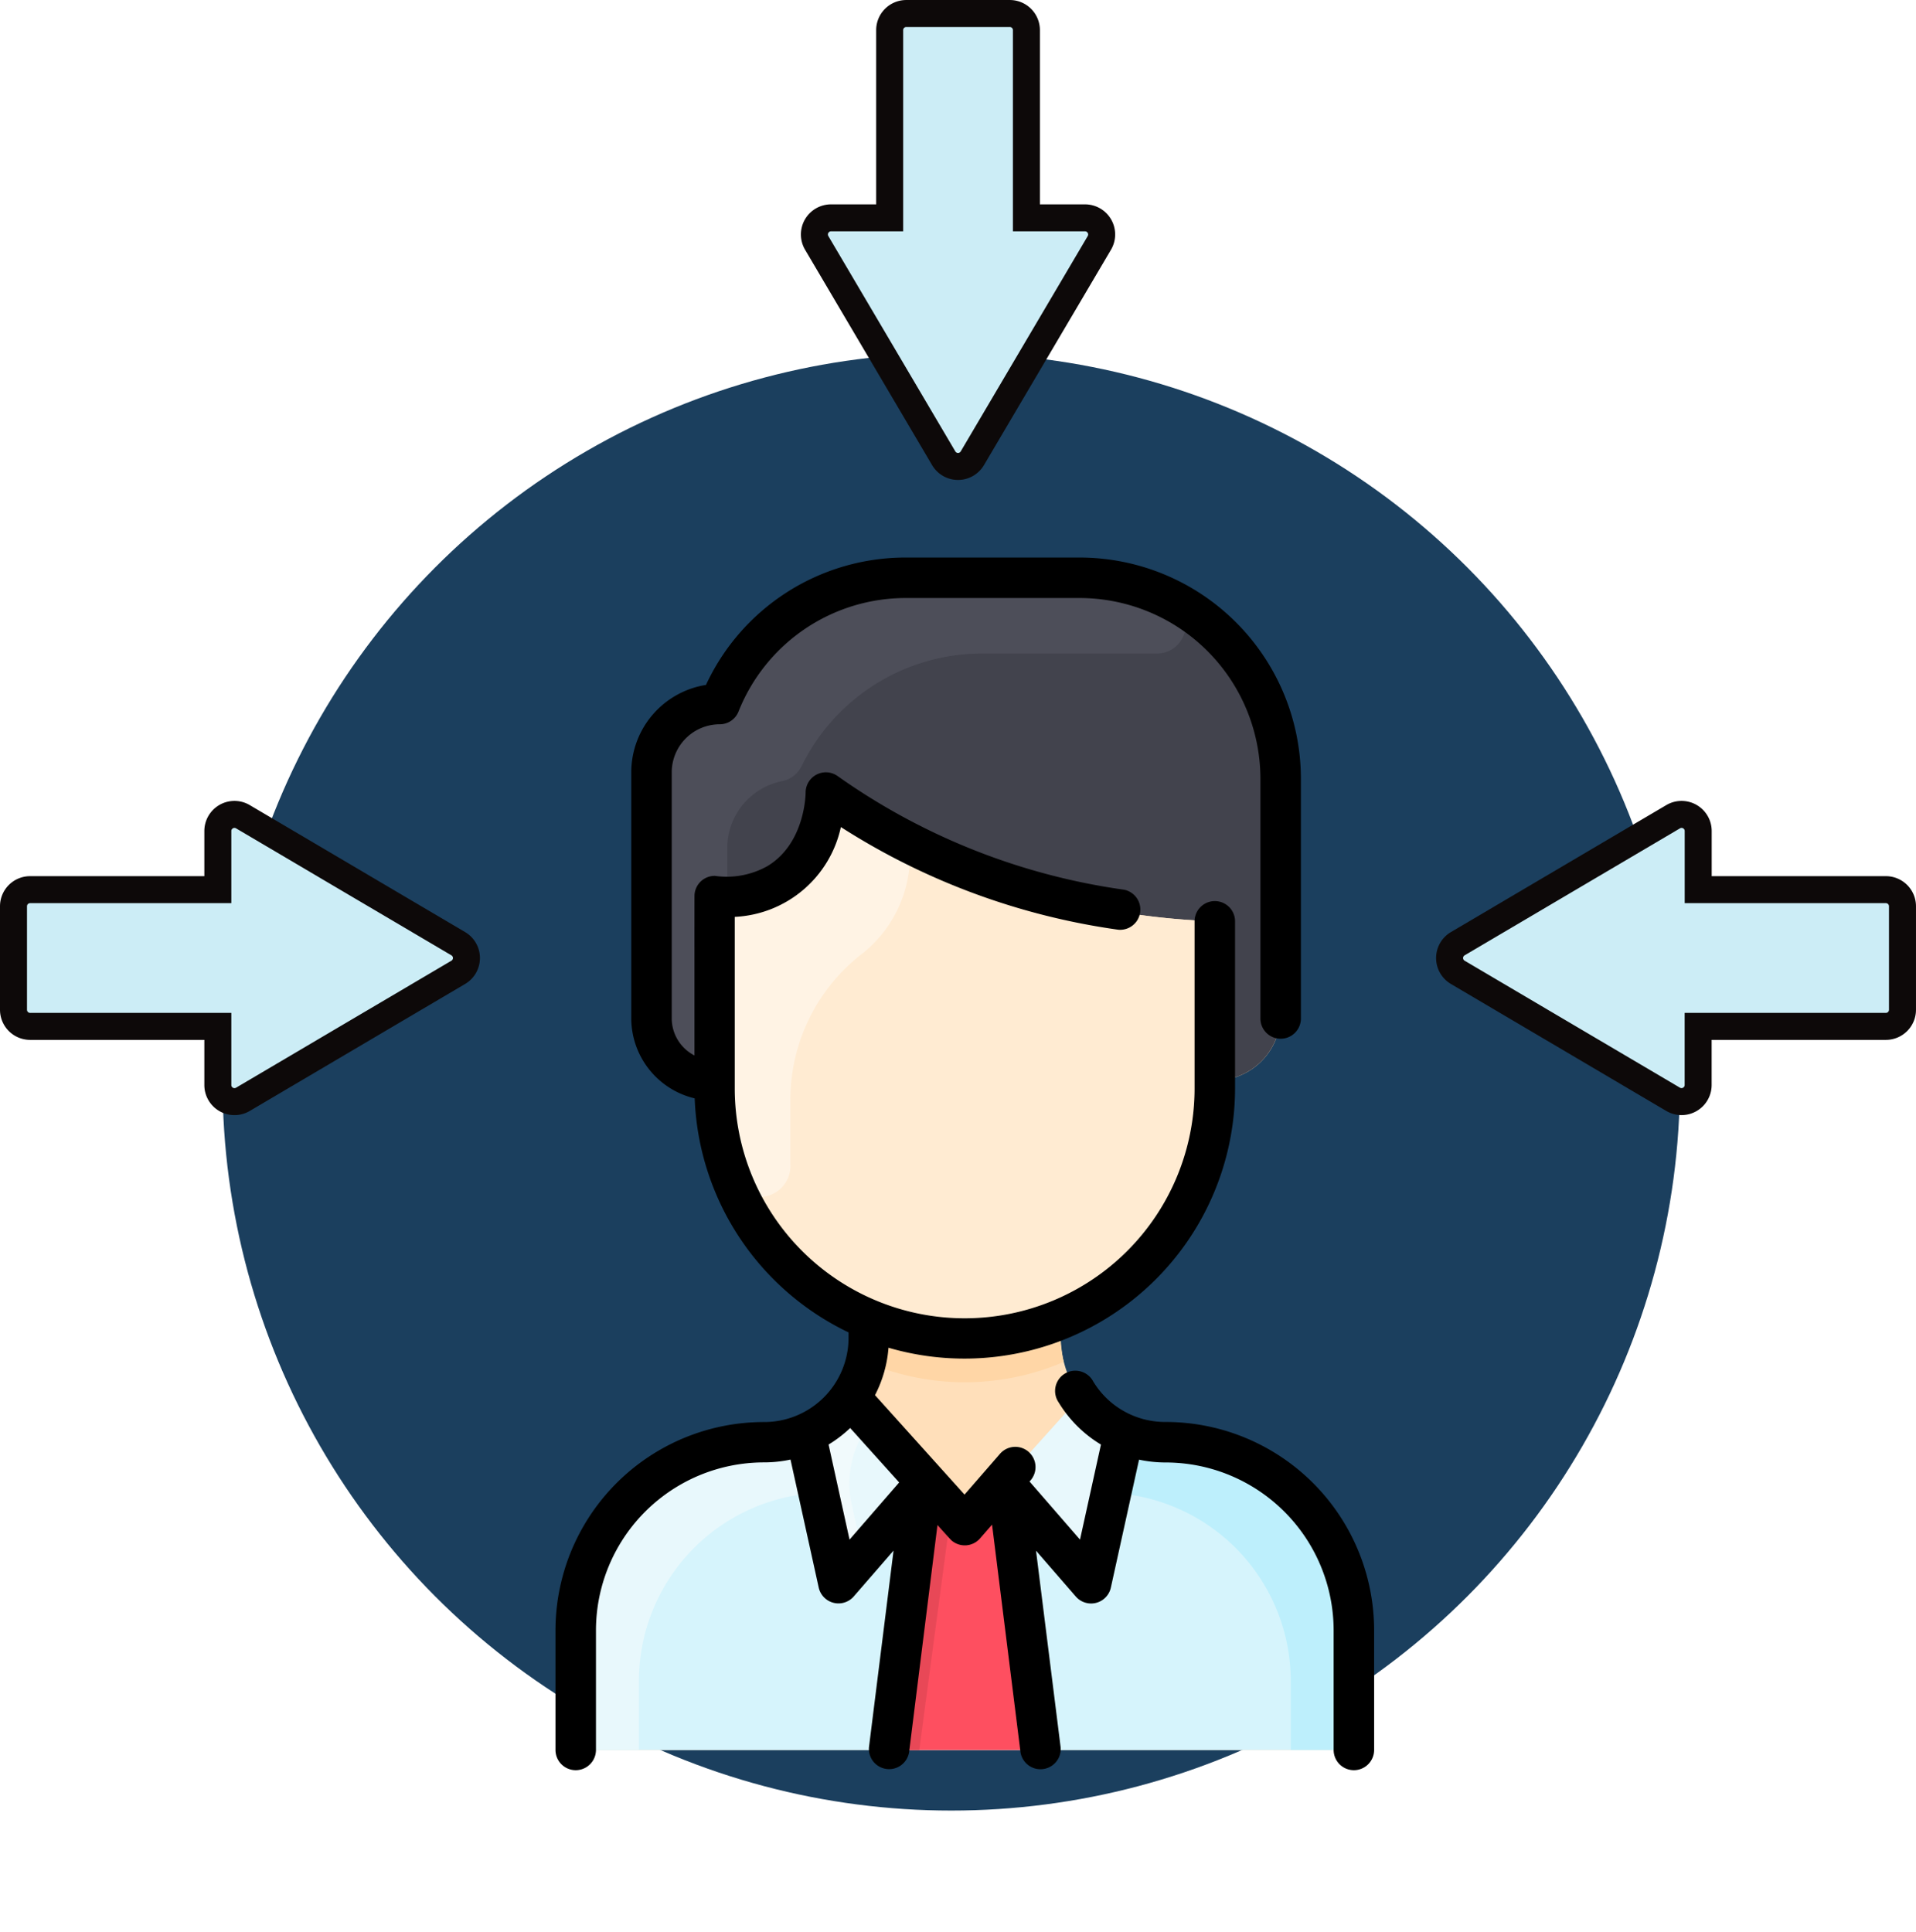 <svg xmlns="http://www.w3.org/2000/svg" xmlns:xlink="http://www.w3.org/1999/xlink" width="141.985" height="143.184" viewBox="0 0 141.985 143.184"><defs><filter id="a" x="7.492" y="17.184" width="126" height="126" filterUnits="userSpaceOnUse"><feOffset dy="3" input="SourceAlpha"/><feGaussianBlur stdDeviation="3" result="b"/><feFlood flood-opacity="0.161"/><feComposite operator="in" in2="b"/><feComposite in="SourceGraphic"/></filter></defs><g transform="translate(-939.508 -924.092)"><g transform="matrix(1, 0, 0, 1, 939.51, 924.09)" filter="url(#a)"><circle cx="54" cy="54" r="54" transform="translate(16.49 23.18)" fill="#1b3f5e"/></g><g transform="translate(980.672 965.411)"><path d="M143.665,85.943v7.391a1.5,1.5,0,0,1-1.5,1.5H87.5a1.5,1.5,0,0,1-1.5-1.5V85.943a14.027,14.027,0,0,1,14.038-13.92,7.755,7.755,0,0,0,6.285-3.308,8.718,8.718,0,0,0,1.395-5.71l.028-.069A18.537,18.537,0,0,1,96.3,45.805v-.586a4.651,4.651,0,0,1-3.786-1.883s0,0,0,0a4.544,4.544,0,0,1-.893-2.707V22.379a5.055,5.055,0,0,1,5.055-5.055A14.89,14.89,0,0,1,110.5,7.963c8.909,0,14.635-.067,15.113.172.112.017,1.145.2,1.226.242a14.889,14.889,0,0,1,11.4,14.478v17.5a4.868,4.868,0,0,1-4.868,4.868v.586a18.537,18.537,0,0,1-11.449,17.131l.028.069a8.714,8.714,0,0,0,1.395,5.71,7.753,7.753,0,0,0,6.285,3.308A14.027,14.027,0,0,1,143.665,85.943Z" transform="translate(-84.502 -6.465)" fill="#ffdfba"/><path d="M162.6,22.854v17.5a4.868,4.868,0,0,1-4.868,4.868V34.853a1.5,1.5,0,0,0-1.406-1.494,53.6,53.6,0,0,1-25.485-8.2,1.5,1.5,0,0,0-2.256.889,7.384,7.384,0,0,1-3.243,4.564,9.847,9.847,0,0,1-3.744,1.093,1.49,1.49,0,0,0-.936,1.385V45.219a4.652,4.652,0,0,1-3.786-1.883s0,0,0,0a4.539,4.539,0,0,1-.809-1.835c-.12-.612-.084.769-.084-19.119a5.055,5.055,0,0,1,5.055-5.055A14.894,14.894,0,0,1,134.86,7.963c8.909,0,14.635-.067,15.113.172A14.856,14.856,0,0,1,154,9.356c.022.011.379.176.393.191a14.889,14.889,0,0,1,8.2,13.308Z" transform="translate(-108.864 -6.465)" fill="#42434d"/><path d="M143.665,349.728v7.391a1.5,1.5,0,0,1-1.5,1.5H87.5a1.5,1.5,0,0,1-1.5-1.5v-7.391a14.027,14.027,0,0,1,14.038-13.92,7.755,7.755,0,0,0,6.285-3.308l7.4,8.219a1.5,1.5,0,0,0,2.228,0c2.138-2.377.393-.437,7.4-8.219a7.753,7.753,0,0,0,6.285,3.308A14.027,14.027,0,0,1,143.665,349.728Z" transform="translate(-84.502 -270.249)" fill="#d6f4fc"/><path d="M264.059,335.182c-.023.049-1.871,8.456-1.859,8.4a1.378,1.378,0,0,1-2.386.607c-4.916-5.661-4.245-4.923-4.743-5.371l5.688-6.321a7.779,7.779,0,0,0,3.3,2.683Z" transform="translate(-221.919 -270.249)" fill="#e8f8fc"/><path d="M180.221,332.5l5.553,6.171-4.606,5.458a1.378,1.378,0,0,1-2.4-.592c-.012-.053-1.825-8.3-1.849-8.354A7.778,7.778,0,0,0,180.221,332.5Z" transform="translate(-158.4 -270.249)" fill="#e8f8fc"/><path d="M178.07,119.494a18.535,18.535,0,0,1-37.07,0v-12.71a1.5,1.5,0,0,1,1.418-1.5,6.992,6.992,0,0,0,6.506-5.549,1.5,1.5,0,0,1,2.255-.889,53.59,53.59,0,0,0,25.485,8.2,1.5,1.5,0,0,1,1.406,1.495Z" transform="translate(-129.205 -80.154)" fill="#ffebd2"/><path d="M153.4,13.579H140.472a14.892,14.892,0,0,0-13.383,8.361,2.065,2.065,0,0,1-1.462,1.1,5.057,5.057,0,0,0-4.037,4.952v3.714a1.49,1.49,0,0,0-.936,1.385v8.891a2.131,2.131,0,0,1-3.872,1.232,4.636,4.636,0,0,1-.687-1.55c-.169-.727-.122.679-.122-19.289a5.055,5.055,0,0,1,5.055-5.055,14.893,14.893,0,0,1,13.826-9.361c8.849,0,14.634-.067,15.113.172A14.978,14.978,0,0,1,153.652,9.2c.059.025.708.317.736.344A2.131,2.131,0,0,1,153.4,13.579Z" transform="translate(-108.859 -6.465)" fill="#4d4e59"/><path d="M215.522,304.773a18.587,18.587,0,0,1-14.652,0,11.6,11.6,0,0,0,.212-3.074l.028-.069a18.573,18.573,0,0,0,14.173,0l.028.069a11.606,11.606,0,0,0,.212,3.074Z" transform="translate(-177.866 -245.159)" fill="#ffd6a6"/><path d="M104,351.215a13.962,13.962,0,0,0-13.315,13.946v5.1H87.5a1.5,1.5,0,0,1-1.5-1.5v-7.38a14.041,14.041,0,0,1,14.043-13.932,7.756,7.756,0,0,0,2.979-.625c.023.049.962,4.331.974,4.385Z" transform="translate(-84.502 -281.897)" fill="#e8f8fc"/><path d="M297.88,351.215A13.962,13.962,0,0,1,311.2,365.161v5.1h3.183a1.5,1.5,0,0,0,1.5-1.5v-7.38a14.041,14.041,0,0,0-14.043-13.932,7.755,7.755,0,0,1-2.979-.625C298.83,346.879,297.892,351.161,297.88,351.215Z" transform="translate(-256.713 -281.897)" fill="#bdeffc"/><path d="M180.339,340.363c.279,1.267.577,2.617.829,3.765a1.378,1.378,0,0,1-2.4-.591c-.72-3.269-1.834-8.321-1.849-8.354a7.78,7.78,0,0,0,3.3-2.683l1.6,1.779A7.229,7.229,0,0,0,180.339,340.363Z" transform="translate(-158.4 -270.249)" fill="#f1fafc"/><path d="M155.447,102.97a9.359,9.359,0,0,1-3.434,6.476,13.677,13.677,0,0,0-5.4,11.008v4.654a2.286,2.286,0,0,1-4.412.969,18.493,18.493,0,0,1-1.2-6.586v-12.71a1.5,1.5,0,0,1,1.418-1.5,6.991,6.991,0,0,0,6.507-5.55,1.5,1.5,0,0,1,2.253-.89c.947.6,1.977,1.207,3.089,1.809a2.3,2.3,0,0,1,1.181,2.314Z" transform="translate(-129.205 -80.151)" fill="#fff3e4"/><path d="M218.438,365.61l2.8,19.8H210l2.66-19.946,1.843,2.047a1.5,1.5,0,0,0,2.226,0Z" transform="translate(-185.287 -297.039)" fill="#fe4f60"/><path d="M214.617,367.634l-2.37,17.773H210l2.66-19.946Z" transform="translate(-185.287 -297.039)" fill="#e84857"/><path d="M123.2,64.061a6.222,6.222,0,0,1-5.353-3.005,1.5,1.5,0,1,0-2.558,1.558,9.246,9.246,0,0,0,3.133,3.122l-1.552,7.044-3.742-4.309a1.5,1.5,0,1,0-2.183-2.055l-2.633,3.028-6.634-7.371a9.148,9.148,0,0,0,1-3.514,20.054,20.054,0,0,0,25.682-19.22V26.96a1.5,1.5,0,0,0-3,0v12.38a17.037,17.037,0,0,1-34.075,0V26.629a8.457,8.457,0,0,0,7.864-6.655,51.236,51.236,0,0,0,20.563,7.608,1.5,1.5,0,0,0,.415-2.967A48.269,48.269,0,0,1,98.9,16.189a1.5,1.5,0,0,0-2.363,1.232c0,.037-.014,3.752-2.832,5.447a6.165,6.165,0,0,1-3.894.722,1.5,1.5,0,0,0-1.5,1.325c-.016.145-.011-.348-.011,11.985a3.093,3.093,0,0,1-1.685-2.74V15.914a3.561,3.561,0,0,1,3.557-3.557,1.5,1.5,0,0,0,1.391-.942A13.33,13.33,0,0,1,104,3h12.845a13.409,13.409,0,0,1,13.394,13.394V34.16a1.5,1.5,0,0,0,3,0V16.389A16.408,16.408,0,0,0,116.841,0H104A16.3,16.3,0,0,0,89.152,9.44a6.563,6.563,0,0,0-5.536,6.474V34.16a6.111,6.111,0,0,0,4.7,5.92A20.062,20.062,0,0,0,99.718,57.424v.4a6.248,6.248,0,0,1-6.259,6.242A15.45,15.45,0,0,0,78,79.52v8.847a1.5,1.5,0,0,0,3,0V79.52A12.456,12.456,0,0,1,93.46,67.057a9.348,9.348,0,0,0,1.957-.208l2.09,9.485a1.5,1.5,0,0,0,2.594.66l2.951-3.4-1.823,14.586a1.5,1.5,0,0,0,2.973.371L106.307,71.7c.1.106.928,1.039,1.035,1.134a1.5,1.5,0,0,0,2.11-.132c.3-.339-.47.541.9-1.032l2.111,16.888a1.5,1.5,0,0,0,2.973-.371L113.61,73.6l2.951,3.4a1.5,1.5,0,0,0,2.594-.66l2.09-9.485a9.406,9.406,0,0,0,1.957.208A12.457,12.457,0,0,1,135.665,79.52v8.847a1.5,1.5,0,0,0,3,0V79.52A15.45,15.45,0,0,0,123.2,64.061ZM99.791,72.78l-1.553-7.047a9.3,9.3,0,0,0,1.6-1.225l3.631,4.035Z" transform="translate(-78 0)"/></g><g transform="translate(940.508 925.093)"><g transform="translate(0 0)"><g transform="translate(0 59.348)"><g transform="translate(106.419)"><path d="M19.5,130.1l-15.96-9.412a1.231,1.231,0,0,1,0-2.121l15.96-9.411a1.231,1.231,0,0,1,1.857,1.06v4.345H35.265a1.231,1.231,0,0,1,1.231,1.231v7.671a1.231,1.231,0,0,1-1.231,1.231H21.353v4.345A1.231,1.231,0,0,1,19.5,130.1Z" transform="translate(-2.931 -108.979)" fill="#ccedf6" stroke="#0d0909" stroke-width="2"/></g><g transform="translate(0)"><path d="M210.091,130.1l15.96-9.412a1.231,1.231,0,0,0,0-2.121l-15.96-9.411a1.231,1.231,0,0,0-1.857,1.06v4.345H194.322a1.231,1.231,0,0,0-1.231,1.231v7.671a1.231,1.231,0,0,0,1.231,1.231h13.912v4.345A1.231,1.231,0,0,0,210.091,130.1Z" transform="translate(-193.091 -108.979)" fill="#ccedf6" stroke="#0d0909" stroke-width="2"/></g></g><g transform="translate(59.347 0)"><path d="M130.1,19.932l-9.412,15.96a1.231,1.231,0,0,1-2.121,0l-9.411-15.96a1.231,1.231,0,0,1,1.061-1.857h4.345V4.162a1.231,1.231,0,0,1,1.231-1.231h7.671a1.231,1.231,0,0,1,1.231,1.231V18.075h4.345A1.231,1.231,0,0,1,130.1,19.932Z" transform="translate(-108.98 -2.931)" fill="#ccedf6" stroke="#0d0909" stroke-width="2"/></g></g></g></g></svg>